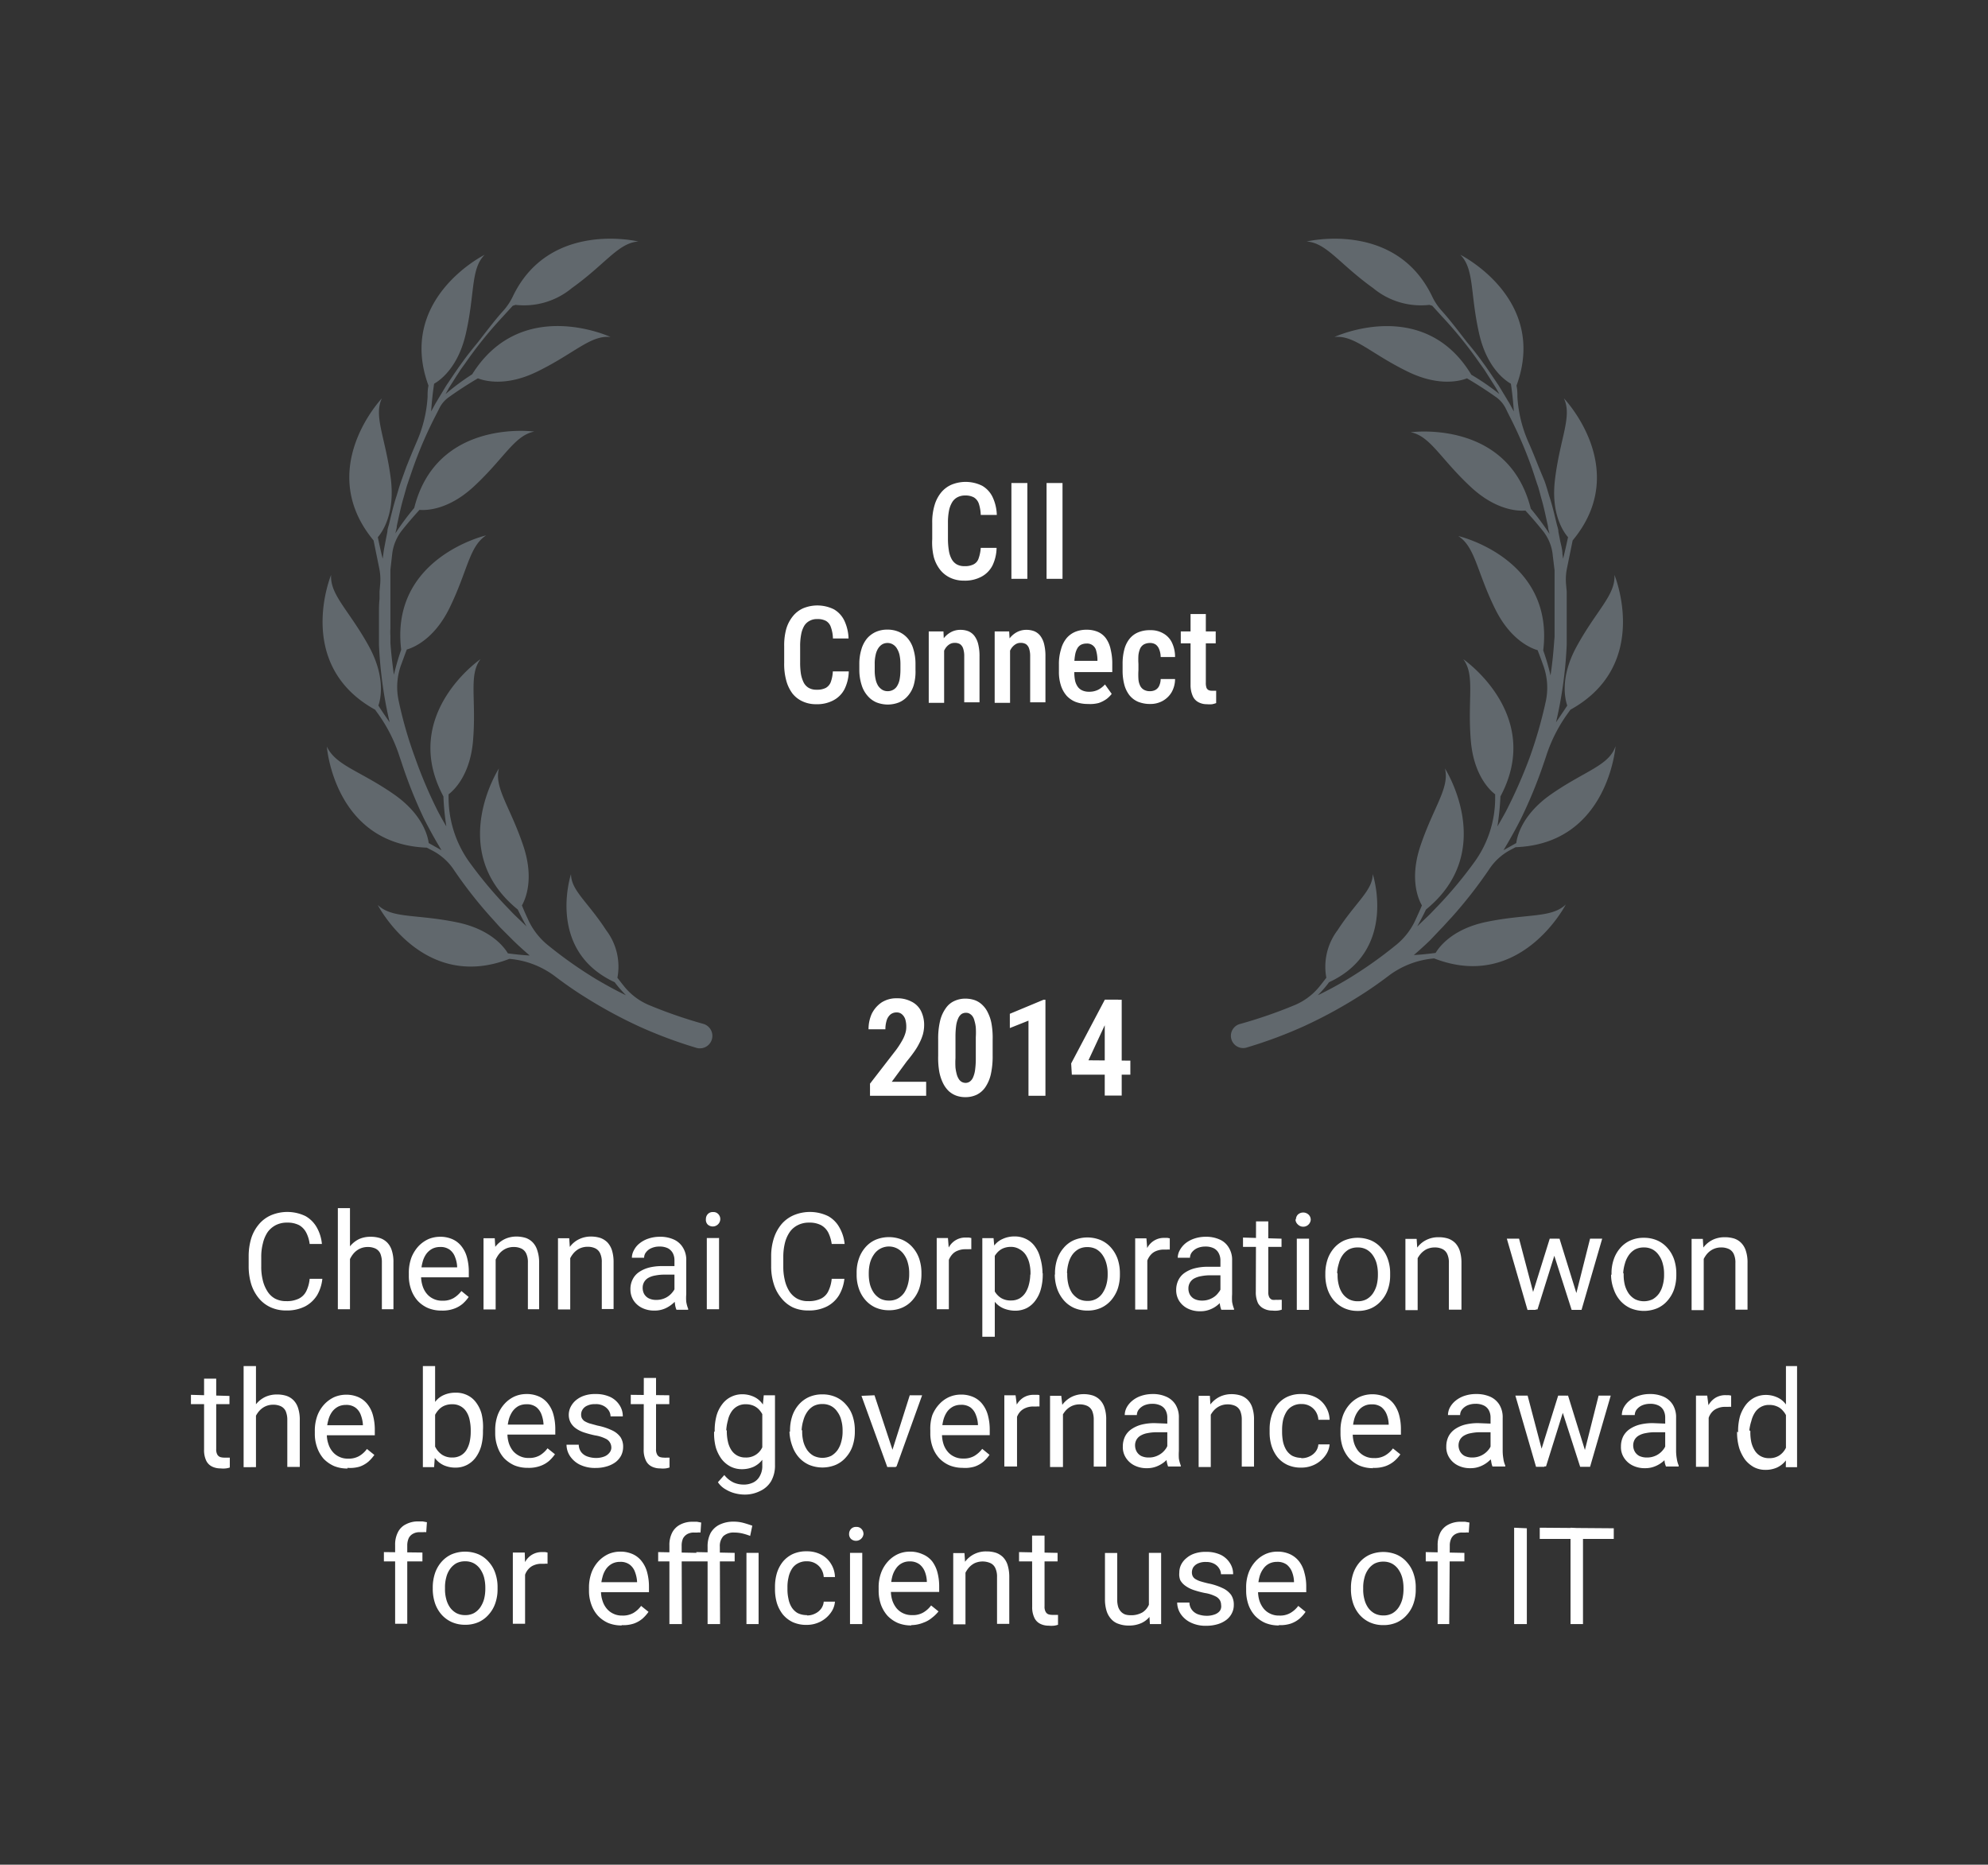 <svg xmlns="http://www.w3.org/2000/svg" id="Layer_1" data-name="Layer 1" viewBox="0 0 177 166"><rect x="0" y="0" width="177" height="166" fill="#333333" stroke="none"/><defs><style>.cls-1{fill:#61686d;}.cls-2{fill:#fff;}</style></defs><path class="cls-1" d="M138.07,70.73c-2.58,1.81-3,3.77-3.07,4.32l-1.14.64c.55-.91,1.07-1.84,1.55-2.79a41.52,41.52,0,0,0,2.05-5c.07-.19.13-.38.19-.56a13.62,13.62,0,0,1,2-3.92l.17-.24c7.24-4,3.92-12,3.92-12,.11,1.79-1.61,3.15-3.38,6.4-1.51,2.78-1,4.71-.82,5.23-.37.57-.72,1.07-1,1.49q.18-.78.33-1.56a37,37,0,0,0,.62-5.34l0-.68c0-.22,0-.44,0-.67V54.67c0-.45,0-.9,0-1.34,0-.23,0-.45,0-.67l-.06-.67a5,5,0,0,1,.07-1.33l.52-2.55c5.28-6.35-.78-12.65-.78-12.65.76,1.62-.34,3.52-.79,7.2-.39,3.13.79,4.75,1.16,5.16-.16.75-.31,1.39-.44,1.92l-.06-.42c0-.44-.15-.88-.23-1.32l-.13-.66c0-.22-.08-.43-.14-.65-.21-.87-.41-1.74-.69-2.58l-.19-.64-.1-.32-.11-.32L137,41.58c-.29-.73-.58-1.46-.9-2.18a11.66,11.66,0,0,1-1-4.07c0-.33,0-.65-.08-1,2.84-7.75-5-11.65-5-11.65,1.26,1.27.86,3.43,1.67,7,.69,3.08,2.35,4.21,2.83,4.48.15,1,.23,1.93.27,2.55l0-.07-.32-.59c-.1-.2-.23-.38-.34-.58l-.69-1.14-.74-1.1-.38-.55-.39-.54c-.41-.57-.84-1.11-1.3-1.66-.62-.79-1.48-1.94-2.22-2.76a5.45,5.45,0,0,1-.88-1.29c-3.25-6.86-11.2-4.93-11.2-4.93,1.78.11,2.92,2,5.93,4.15a6.65,6.65,0,0,0,5,1.49l.26.08.91,1a36.48,36.48,0,0,1,3.32,4.12l.39.54.35.55.71,1.12.3.53A21.38,21.38,0,0,0,131,33.36C126.74,26.3,118.81,30,118.81,30c1.78-.19,3.21,1.47,6.54,3.09,2.84,1.38,4.75.79,5.26.59,1.13.66,2.08,1.31,2.63,1.7a2.71,2.71,0,0,1,.83,1h0l.29.59a36.93,36.93,0,0,1,2.08,4.84l.41,1.25.11.31.09.32.17.64c.25.84.42,1.7.61,2.55,0,.22.09.43.13.65h0a24.34,24.34,0,0,0-1.67-2.25c-2-8-10.69-6.8-10.69-6.8,1.75.34,2.64,2.35,5.35,4.87,2.31,2.15,4.32,2.15,4.86,2.1.62.67,1.13,1.28,1.51,1.75a4.09,4.09,0,0,1,.93,2.26h0l.16,1.31,0,.32,0,.33,0,.65,0,.66c0,.21,0,.43,0,.65,0,.44,0,.87,0,1.31l0,1.32c0,.21,0,.43,0,.65l-.05.65c-.07.95-.17,1.89-.31,2.82a20.08,20.08,0,0,0-.65-2.23c1-8.2-7.56-10.18-7.56-10.18,1.52,1,1.63,3.14,3.27,6.47,1.39,2.83,3.26,3.54,3.79,3.69.2.52.38,1,.52,1.4a5.78,5.78,0,0,1,.2,3.19v0a39.44,39.44,0,0,1-1.44,5,44.19,44.19,0,0,1-2.11,4.78q-.36.66-.75,1.32a23.23,23.23,0,0,0,.27-2.67c3.89-7.28-3.31-12.22-3.31-12.22,1.07,1.43.37,3.51.67,7.21.25,3.14,1.73,4.49,2.17,4.82v.35a9.72,9.72,0,0,1-1.78,5.59s0,0,0,0a37.38,37.38,0,0,1-3.32,4c-.3.3-.59.63-.91.93l-.93.89s0,0,0,0c.28-.5.54-1,.78-1.5,6.41-5.21,1.69-12.56,1.69-12.56.43,1.74-1,3.38-2.19,6.91-1,3-.14,4.81.14,5.28-.19.46-.38.87-.55,1.24a6.16,6.16,0,0,1-1.81,2.33,0,0,0,0,0,0,0,38.06,38.06,0,0,1-4.26,3c-.86.51-1.75,1-2.65,1.43.38-.39.72-.77,1-1.16,6.14-2.84,3.89-9.63,3.89-9.63,0,1.46-1.5,2.48-3.13,5a5.38,5.38,0,0,0-1,4.23c-.2.26-.39.51-.57.73a5.65,5.65,0,0,1-2.21,1.69,0,0,0,0,1,0,0,42,42,0,0,1-4.88,1.69h0a1.09,1.09,0,1,0,.61,2.09,40.22,40.22,0,0,0,5.11-1.91,41.82,41.82,0,0,0,4.79-2.6c.92-.57,1.82-1.2,2.69-1.86a7.81,7.81,0,0,1,4.06-1.55c7.71,3,11.72-4.8,11.72-4.8-1.29,1.23-3.44.8-7.07,1.55-3.09.64-4.24,2.29-4.52,2.76-.74.1-1.39.16-1.94.19.5-.43,1-.88,1.45-1.32l.95-1c.32-.32.61-.67.93-1a40.4,40.4,0,0,0,3.34-4.26l.06-.09a5.15,5.15,0,0,1,1.95-1.73l.38-.2c8.25-.31,8.9-9,8.9-9C143.26,68.17,141.11,68.61,138.07,70.73Z"></path><path class="cls-1" d="M35.1,70.73c2.58,1.81,3,3.77,3.07,4.32l1.14.64c-.55-.91-1.07-1.84-1.55-2.79a41.52,41.52,0,0,1-2-5c-.06-.19-.13-.38-.19-.56a13.62,13.62,0,0,0-2-3.92l-.17-.24c-7.24-4-3.92-12-3.92-12-.11,1.79,1.61,3.15,3.39,6.4,1.5,2.78,1,4.71.82,5.23.36.57.71,1.07,1,1.49q-.18-.78-.33-1.56a38.48,38.48,0,0,1-.62-5.34l0-.68c0-.22,0-.44,0-.67V54.67c0-.45,0-.9.05-1.34,0-.23,0-.45,0-.67l.06-.67a5,5,0,0,0-.07-1.33l-.52-2.55C28,41.76,34,35.46,34,35.46c-.76,1.62.34,3.52.8,7.2.38,3.13-.8,4.75-1.16,5.16.15.75.3,1.39.43,1.92l.06-.42c.05-.44.15-.88.23-1.32l.13-.66c0-.22.08-.43.14-.65.21-.87.41-1.74.69-2.58l.19-.64.1-.32.11-.32.45-1.25c.29-.73.59-1.46.9-2.18a11.66,11.66,0,0,0,1-4.07c0-.33,0-.65.08-1-2.84-7.75,5-11.65,5-11.65-1.26,1.27-.85,3.43-1.67,7-.69,3.08-2.35,4.21-2.83,4.48-.15,1-.23,1.93-.27,2.55l0-.07.32-.59c.11-.2.23-.38.34-.58l.69-1.14.74-1.1.38-.55.39-.54c.41-.57.85-1.11,1.3-1.66.62-.79,1.48-1.94,2.22-2.76a5.45,5.45,0,0,0,.88-1.29c3.25-6.86,11.2-4.93,11.2-4.93-1.78.11-2.92,2-5.93,4.15a6.65,6.65,0,0,1-5,1.49l-.26.08-.91,1a36.48,36.48,0,0,0-3.32,4.12l-.39.54c-.12.18-.23.37-.36.55l-.71,1.12-.29.53a21.3,21.3,0,0,1,2.37-1.76C46.43,26.3,54.36,30,54.36,30c-1.78-.19-3.22,1.47-6.55,3.09-2.83,1.38-4.75.79-5.26.59-1.13.66-2.08,1.31-2.62,1.7a2.61,2.61,0,0,0-.83,1h0l-.3.59a36.93,36.93,0,0,0-2.08,4.84L36.31,43l-.1.31-.09.32-.18.64c-.25.84-.42,1.7-.61,2.55,0,.22-.09.43-.12.65h0a22.66,22.66,0,0,1,1.67-2.25c2-8,10.69-6.8,10.69-6.8-1.76.34-2.65,2.35-5.36,4.87-2.31,2.15-4.31,2.15-4.86,2.1-.61.67-1.13,1.28-1.5,1.75a4.18,4.18,0,0,0-.94,2.26h0l-.15,1.31,0,.32,0,.33,0,.65,0,.66c0,.21,0,.43,0,.65,0,.44,0,.87,0,1.31l0,1.32a4.82,4.82,0,0,0,0,.65l0,.65c.07.95.18,1.89.31,2.82a22.49,22.49,0,0,1,.65-2.23c-1-8.2,7.56-10.18,7.56-10.18-1.52,1-1.63,3.14-3.26,6.47-1.39,2.83-3.27,3.54-3.8,3.69-.2.52-.37,1-.52,1.4a5.78,5.78,0,0,0-.2,3.19s0,0,0,0a36.41,36.41,0,0,0,1.44,5A40.59,40.59,0,0,0,39,72.25c.23.44.48.88.74,1.32a23.15,23.15,0,0,1-.26-2.67c-3.9-7.28,3.3-12.22,3.3-12.22-1.07,1.43-.36,3.51-.66,7.21-.25,3.14-1.74,4.49-2.18,4.82v.35a9.87,9.87,0,0,0,1.78,5.59s0,0,0,0a37.38,37.38,0,0,0,3.32,4c.3.3.59.63.91.93l.93.89,0,0c-.28-.5-.54-1-.78-1.5-6.41-5.21-1.68-12.56-1.68-12.56-.44,1.74,1,3.38,2.18,6.91,1,3,.14,4.81-.13,5.28.18.46.37.87.54,1.24a6.26,6.26,0,0,0,1.81,2.33,0,0,0,0,1,0,0,38.06,38.06,0,0,0,4.26,3c.87.51,1.75,1,2.65,1.43-.37-.39-.72-.77-1-1.16-6.14-2.84-3.89-9.63-3.89-9.63,0,1.46,1.5,2.48,3.13,5a5.34,5.34,0,0,1,1,4.23c.2.26.39.51.57.73a5.65,5.65,0,0,0,2.21,1.69,0,0,0,0,0,0,0,42,42,0,0,0,4.88,1.69h0A1.09,1.09,0,1,1,62,93.28a40.22,40.22,0,0,1-5.11-1.91,41.82,41.82,0,0,1-4.79-2.6c-.92-.57-1.82-1.2-2.69-1.86a7.81,7.81,0,0,0-4.06-1.55c-7.71,3-11.72-4.8-11.72-4.8,1.29,1.23,3.44.8,7.07,1.55,3.09.64,4.24,2.29,4.52,2.76.74.1,1.39.16,1.94.19-.5-.43-1-.88-1.45-1.32l-1-1c-.33-.32-.61-.67-.92-1a39.22,39.22,0,0,1-3.35-4.26l-.06-.09a5.15,5.15,0,0,0-2-1.73l-.38-.2c-8.25-.31-8.9-9-8.9-9C29.91,68.17,32.06,68.61,35.1,70.73Z"></path><path class="cls-2" d="M87.32,48.77h1.41a3.75,3.75,0,0,1-.37,1.58,2.33,2.33,0,0,1-1,1,3.1,3.1,0,0,1-1.52.34,2.83,2.83,0,0,1-1.22-.25,2.5,2.5,0,0,1-.91-.71,3.21,3.21,0,0,1-.57-1.14A5.52,5.52,0,0,1,83,48V46.53a5.16,5.16,0,0,1,.2-1.53,3.23,3.23,0,0,1,.58-1.14,2.49,2.49,0,0,1,.93-.71,3.32,3.32,0,0,1,2.73.09,2.31,2.31,0,0,1,.93,1,4,4,0,0,1,.38,1.6H87.32a3.58,3.58,0,0,0-.17-1,1.05,1.05,0,0,0-.44-.56,1.54,1.54,0,0,0-.77-.17,1.42,1.42,0,0,0-.7.16,1.19,1.19,0,0,0-.47.45,2.32,2.32,0,0,0-.28.76,5.44,5.44,0,0,0-.09,1.06V48a6.38,6.38,0,0,0,.08,1,2.32,2.32,0,0,0,.25.77,1.2,1.2,0,0,0,.45.47,1.37,1.37,0,0,0,.7.16,1.65,1.65,0,0,0,.8-.16.89.89,0,0,0,.45-.53A3.5,3.5,0,0,0,87.32,48.77ZM91.47,43v8.53H90.05V43Zm3.13,0v8.53H93.18V43ZM74.15,59.77h1.42a3.75,3.75,0,0,1-.38,1.58,2.33,2.33,0,0,1-1,1,3.06,3.06,0,0,1-1.51.34,2.8,2.8,0,0,1-1.22-.25,2.42,2.42,0,0,1-.91-.71A3.4,3.4,0,0,1,70,60.57,5.52,5.52,0,0,1,69.82,59V57.53A5.51,5.51,0,0,1,70,56a3.24,3.24,0,0,1,.59-1.14,2.46,2.46,0,0,1,.92-.71,3.32,3.32,0,0,1,2.73.09,2.31,2.31,0,0,1,.93,1,4,4,0,0,1,.38,1.6H74.16a3.22,3.22,0,0,0-.18-1,1,1,0,0,0-.43-.56,1.56,1.56,0,0,0-.78-.17,1.35,1.35,0,0,0-.69.16,1.22,1.22,0,0,0-.48.45,2.33,2.33,0,0,0-.27.76,5.44,5.44,0,0,0-.09,1.06V59a6.46,6.46,0,0,0,.07,1,2.9,2.9,0,0,0,.25.77,1.2,1.2,0,0,0,.45.47,1.38,1.38,0,0,0,.71.16,1.67,1.67,0,0,0,.8-.16,1,1,0,0,0,.45-.53A3.22,3.22,0,0,0,74.15,59.77Zm2.36-.13v-.51a4.37,4.37,0,0,1,.18-1.31,2.71,2.71,0,0,1,.52-1,2.29,2.29,0,0,1,.8-.58,2.51,2.51,0,0,1,1-.19,2.54,2.54,0,0,1,1,.19,2.2,2.2,0,0,1,.8.58,2.56,2.56,0,0,1,.52,1,4.37,4.37,0,0,1,.18,1.31v.51A4.37,4.37,0,0,1,81.35,61a2.56,2.56,0,0,1-.52.95,2.13,2.13,0,0,1-.79.58,2.75,2.75,0,0,1-1,.19,2.8,2.8,0,0,1-1-.19,2.13,2.13,0,0,1-.79-.58,2.58,2.58,0,0,1-.53-.95A4.37,4.37,0,0,1,76.51,59.64Zm1.37-.51v.51a3.44,3.44,0,0,0,.08.83,1.77,1.77,0,0,0,.23.59,1.22,1.22,0,0,0,.37.35.91.91,0,0,0,.47.12,1,1,0,0,0,.49-.12.93.93,0,0,0,.36-.35,1.77,1.77,0,0,0,.22-.59,5,5,0,0,0,.07-.83v-.51a3.93,3.93,0,0,0-.08-.82,1.91,1.91,0,0,0-.24-.59,1,1,0,0,0-.37-.36.91.91,0,0,0-.47-.12.93.93,0,0,0-.46.12,1.12,1.12,0,0,0-.36.36,1.69,1.69,0,0,0-.23.59A3.35,3.35,0,0,0,77.88,59.13Zm6.18-1.56v5H82.69V56.21H84Zm-.25,1.58h-.43a4.39,4.39,0,0,1,.15-1.24,3,3,0,0,1,.43-1,2,2,0,0,1,.68-.62,1.74,1.74,0,0,1,.88-.22,1.92,1.92,0,0,1,.69.12,1.34,1.34,0,0,1,.54.41,2,2,0,0,1,.34.73,4.35,4.35,0,0,1,.12,1.1v4.09H85.85v-4.1a2.12,2.12,0,0,0-.1-.7.76.76,0,0,0-.28-.38.9.9,0,0,0-.48-.11.86.86,0,0,0-.49.15,1.23,1.23,0,0,0-.37.41,2.35,2.35,0,0,0-.24.6A3.4,3.4,0,0,0,83.81,59.15Zm6.12-1.58v5H88.56V56.21h1.29Zm-.25,1.58h-.43a4.79,4.79,0,0,1,.15-1.24,3,3,0,0,1,.43-1,2,2,0,0,1,.68-.62,1.77,1.77,0,0,1,.88-.22,1.92,1.92,0,0,1,.69.12,1.34,1.34,0,0,1,.54.41,2,2,0,0,1,.34.73,4.35,4.35,0,0,1,.12,1.1v4.09H91.72v-4.1a2.12,2.12,0,0,0-.1-.7.76.76,0,0,0-.28-.38.9.9,0,0,0-.48-.11.83.83,0,0,0-.48.15,1.26,1.26,0,0,0-.38.41,2,2,0,0,0-.23.6A2.86,2.86,0,0,0,89.68,59.15Zm7.2,3.52a3.13,3.13,0,0,1-1.1-.18,2.2,2.2,0,0,1-.81-.55,2.6,2.6,0,0,1-.51-.91,3.86,3.86,0,0,1-.18-1.24v-.61a4.41,4.41,0,0,1,.19-1.39,2.58,2.58,0,0,1,.51-1,2.06,2.06,0,0,1,.77-.55,2.63,2.63,0,0,1,1-.18,2.54,2.54,0,0,1,1,.19,1.77,1.77,0,0,1,.72.58,2.59,2.59,0,0,1,.42,1,5.21,5.21,0,0,1,.14,1.31v.69H94.94v-1h2.77v-.14a3.13,3.13,0,0,0-.11-.75.82.82,0,0,0-.87-.65,1.12,1.12,0,0,0-.47.1.83.83,0,0,0-.34.33,1.76,1.76,0,0,0-.2.59,4.78,4.78,0,0,0-.07.92v.61a3.66,3.66,0,0,0,.08.8,1.51,1.51,0,0,0,.26.54,1,1,0,0,0,.41.3,1.42,1.42,0,0,0,.57.1,1.73,1.73,0,0,0,.81-.18,2.12,2.12,0,0,0,.6-.47l.6.84a2.39,2.39,0,0,1-.45.45,2.71,2.71,0,0,1-.7.36A3,3,0,0,1,96.88,62.67Zm5.52-1.14a1,1,0,0,0,.47-.11.8.8,0,0,0,.33-.35,1.53,1.53,0,0,0,.14-.62h1.28a2.38,2.38,0,0,1-.31,1.18,2.11,2.11,0,0,1-.8.77,2.23,2.23,0,0,1-1.09.27,2.84,2.84,0,0,1-1.1-.2,2,2,0,0,1-.77-.59,2.65,2.65,0,0,1-.45-.94,4.86,4.86,0,0,1-.15-1.27V59.1a4.86,4.86,0,0,1,.15-1.27,2.57,2.57,0,0,1,.45-.94,1.94,1.94,0,0,1,.77-.59,2.62,2.62,0,0,1,1.09-.2,2.2,2.2,0,0,1,1.15.28,1.86,1.86,0,0,1,.77.8,2.91,2.91,0,0,1,.29,1.31h-1.28a1.87,1.87,0,0,0-.13-.68.94.94,0,0,0-.31-.43.9.9,0,0,0-.51-.14,1.15,1.15,0,0,0-.55.13.85.85,0,0,0-.33.37,2.13,2.13,0,0,0-.15.58,6,6,0,0,0,0,.78v.57a6.06,6.06,0,0,0,0,.79,1.59,1.59,0,0,0,.15.58.83.83,0,0,0,.33.36A1.06,1.06,0,0,0,102.4,61.53Zm5.84-5.32v1.06h-3.11V56.21ZM106,54.66h1.36v6.12a1.28,1.28,0,0,0,.06.45.4.4,0,0,0,.18.2.61.61,0,0,0,.28.06l.23,0,.17,0v1.1a2.47,2.47,0,0,1-.35.1,2.33,2.33,0,0,1-.48,0,1.54,1.54,0,0,1-.75-.18,1.12,1.12,0,0,1-.51-.56,2.43,2.43,0,0,1-.19-1Z"></path><path class="cls-2" d="M27.57,113.84H28.7a3.64,3.64,0,0,1-.46,1.45,2.79,2.79,0,0,1-1.06,1,3.55,3.55,0,0,1-1.71.37,3.23,3.23,0,0,1-1.37-.28,2.94,2.94,0,0,1-1.05-.8,3.76,3.76,0,0,1-.68-1.25,5.48,5.48,0,0,1-.23-1.63v-.85a5.51,5.51,0,0,1,.23-1.62,3.61,3.61,0,0,1,.69-1.25,2.93,2.93,0,0,1,1.08-.8,3.73,3.73,0,0,1,3.06.08,2.66,2.66,0,0,1,1,1,3.63,3.63,0,0,1,.46,1.48H27.57a3,3,0,0,0-.3-1,1.63,1.63,0,0,0-.63-.67,2.25,2.25,0,0,0-1.08-.23,2.16,2.16,0,0,0-1,.22,2.1,2.1,0,0,0-.72.61,3,3,0,0,0-.43,1,4.71,4.71,0,0,0-.15,1.23v.86a4.91,4.91,0,0,0,.13,1.18,3.15,3.15,0,0,0,.41,1,1.87,1.87,0,0,0,.68.66,2.07,2.07,0,0,0,1,.23,2.42,2.42,0,0,0,1.14-.23,1.48,1.48,0,0,0,.65-.66A3.14,3.14,0,0,0,27.57,113.84Zm3.59-6.29v9H30.08v-9Zm-.26,5.59-.45,0a4.19,4.19,0,0,1,.19-1.2,3.17,3.17,0,0,1,.53-1,2.37,2.37,0,0,1,.81-.64A2.44,2.44,0,0,1,33,110.1a2.75,2.75,0,0,1,.84.12,1.62,1.62,0,0,1,.64.4,1.75,1.75,0,0,1,.41.72,3.28,3.28,0,0,1,.14,1.06v4.15H34v-4.16a2,2,0,0,0-.14-.8.92.92,0,0,0-.43-.44,1.6,1.6,0,0,0-.69-.14,1.64,1.64,0,0,0-.74.17,1.71,1.71,0,0,0-.57.47,2.36,2.36,0,0,0-.37.68A2.75,2.75,0,0,0,30.9,113.14Zm8.42,3.53a3.06,3.06,0,0,1-1.2-.22,2.76,2.76,0,0,1-.92-.64,2.91,2.91,0,0,1-.59-1,3.53,3.53,0,0,1-.21-1.23v-.25a3.91,3.91,0,0,1,.23-1.38,3.29,3.29,0,0,1,.62-1,2.87,2.87,0,0,1,.89-.64,2.68,2.68,0,0,1,1-.21,2.66,2.66,0,0,1,1.17.23,2.09,2.09,0,0,1,.81.66,2.71,2.71,0,0,1,.47,1,4.82,4.82,0,0,1,.15,1.23v.49H37.05v-.89H40.7v-.08a2.63,2.63,0,0,0-.18-.82,1.41,1.41,0,0,0-.47-.66,1.35,1.35,0,0,0-.87-.25,1.51,1.51,0,0,0-.68.15,1.58,1.58,0,0,0-.54.46,2.16,2.16,0,0,0-.34.75,3.81,3.81,0,0,0-.13,1v.25a2.84,2.84,0,0,0,.13.84,2,2,0,0,0,.37.7,1.66,1.66,0,0,0,.59.46,1.71,1.71,0,0,0,.8.17,1.86,1.86,0,0,0,1-.23,2.45,2.45,0,0,0,.7-.63l.65.53a3.49,3.49,0,0,1-.52.59,2.46,2.46,0,0,1-.78.45A2.94,2.94,0,0,1,39.32,116.67Zm4.81-5.1v5H43.05v-6.34h1Zm-.25,1.57-.46,0a3.87,3.87,0,0,1,.2-1.2,3,3,0,0,1,.52-1,2.37,2.37,0,0,1,.81-.64,2.44,2.44,0,0,1,1-.22,2.82,2.82,0,0,1,.85.12,1.58,1.58,0,0,1,.63.4,1.75,1.75,0,0,1,.41.72A3.26,3.26,0,0,1,48,112.4v4.15H47v-4.16a1.78,1.78,0,0,0-.15-.8.92.92,0,0,0-.43-.44,1.6,1.6,0,0,0-.69-.14,1.64,1.64,0,0,0-.74.17,1.71,1.71,0,0,0-.57.47,2.62,2.62,0,0,0-.37.68A2.74,2.74,0,0,0,43.88,113.14Zm6.89-1.57v5H49.68v-6.34h1Zm-.26,1.57-.45,0a3.87,3.87,0,0,1,.19-1.2,3,3,0,0,1,.53-1,2.2,2.2,0,0,1,.81-.64,2.36,2.36,0,0,1,1-.22,2.77,2.77,0,0,1,.85.12,1.7,1.7,0,0,1,.64.4,1.86,1.86,0,0,1,.41.72,3.58,3.58,0,0,1,.14,1.06v4.15H53.58v-4.16a1.78,1.78,0,0,0-.15-.8.92.92,0,0,0-.43-.44,1.54,1.54,0,0,0-.69-.14,1.68,1.68,0,0,0-.74.17,1.78,1.78,0,0,0-.56.47,2.36,2.36,0,0,0-.37.68A2.45,2.45,0,0,0,50.51,113.14Zm9.54,2.33V112.2a1.36,1.36,0,0,0-.15-.65,1.07,1.07,0,0,0-.44-.43,1.65,1.65,0,0,0-.74-.15,1.74,1.74,0,0,0-.72.14,1.15,1.15,0,0,0-.48.37.75.75,0,0,0-.17.49H56.26a1.38,1.38,0,0,1,.18-.67,1.8,1.8,0,0,1,.5-.61,2.45,2.45,0,0,1,.8-.43,3.11,3.11,0,0,1,1-.16,2.92,2.92,0,0,1,1.22.23,1.8,1.8,0,0,1,.83.71,2.05,2.05,0,0,1,.31,1.18v3a3.92,3.92,0,0,0,0,.67,2.9,2.9,0,0,0,.17.62v.09H60.23a1.71,1.71,0,0,1-.13-.5A4.13,4.13,0,0,1,60.05,115.47Zm.19-2.76v.76H59.16a4.1,4.1,0,0,0-.83.08,1.9,1.9,0,0,0-.61.21,1,1,0,0,0-.37.37,1,1,0,0,0-.13.51,1.14,1.14,0,0,0,.13.55,1,1,0,0,0,.41.39,1.48,1.48,0,0,0,.67.14,1.82,1.82,0,0,0,.88-.21,1.8,1.8,0,0,0,.6-.52,1.11,1.11,0,0,0,.25-.59l.46.52a1.62,1.62,0,0,1-.22.55,2.33,2.33,0,0,1-.49.57,2.69,2.69,0,0,1-.71.45,2.3,2.3,0,0,1-.93.18,2.41,2.41,0,0,1-1.13-.25,1.9,1.9,0,0,1-.75-.68,1.81,1.81,0,0,1-.26-.95,1.87,1.87,0,0,1,.2-.9,1.69,1.69,0,0,1,.57-.65,2.86,2.86,0,0,1,.9-.4,4.79,4.79,0,0,1,1.18-.13Zm3.78-2.5v6.34H62.93v-6.34Zm-1.17-1.68a.63.63,0,0,1,.16-.44.59.59,0,0,1,.48-.19.58.58,0,0,1,.47.19.64.64,0,0,1,.17.44A.67.67,0,0,1,63,109,.6.6,0,0,1,62.85,108.53Zm11.2,5.31h1.13a3.65,3.65,0,0,1-.47,1.45,2.72,2.72,0,0,1-1.06,1,3.49,3.49,0,0,1-1.71.37,3.18,3.18,0,0,1-1.36-.28,2.94,2.94,0,0,1-1-.8,3.59,3.59,0,0,1-.68-1.25,5.17,5.17,0,0,1-.24-1.63v-.85a5.2,5.2,0,0,1,.24-1.62,3.76,3.76,0,0,1,.68-1.25,3,3,0,0,1,1.09-.8,3.73,3.73,0,0,1,3.06.08,2.57,2.57,0,0,1,1,1,3.63,3.63,0,0,1,.47,1.48H74.05a3.29,3.29,0,0,0-.3-1,1.59,1.59,0,0,0-.64-.67,2.21,2.21,0,0,0-1.07-.23,2.14,2.14,0,0,0-1,.22,1.93,1.93,0,0,0-.72.61,3,3,0,0,0-.44,1,5.2,5.2,0,0,0-.14,1.23v.86a4.91,4.91,0,0,0,.13,1.18,3.14,3.14,0,0,0,.4,1,2,2,0,0,0,.69.66,2,2,0,0,0,1,.23,2.5,2.5,0,0,0,1.15-.23,1.41,1.41,0,0,0,.64-.66A3.14,3.14,0,0,0,74.05,113.84Zm2.22-.39v-.13a3.72,3.72,0,0,1,.2-1.27,3,3,0,0,1,.57-1,2.56,2.56,0,0,1,.91-.68,3.1,3.1,0,0,1,2.39,0,2.6,2.6,0,0,1,.92.68,3,3,0,0,1,.58,1,4,4,0,0,1,.2,1.27v.13a4,4,0,0,1-.2,1.27,3.06,3.06,0,0,1-.58,1,2.56,2.56,0,0,1-.91.68,2.86,2.86,0,0,1-1.2.24,2.92,2.92,0,0,1-1.2-.24,2.65,2.65,0,0,1-.91-.68,3,3,0,0,1-.57-1A3.72,3.72,0,0,1,76.27,113.45Zm1.08-.13v.13a3.7,3.7,0,0,0,.11.9,2.51,2.51,0,0,0,.34.74,1.82,1.82,0,0,0,.56.51,1.67,1.67,0,0,0,.79.18,1.61,1.61,0,0,0,.78-.18,1.75,1.75,0,0,0,.57-.51,2.49,2.49,0,0,0,.33-.74,3.26,3.26,0,0,0,.12-.9v-.13a3.24,3.24,0,0,0-.12-.89,2.19,2.19,0,0,0-.34-.74,1.74,1.74,0,0,0-.56-.52,1.61,1.61,0,0,0-2.13.52,2.4,2.4,0,0,0-.34.74A3.68,3.68,0,0,0,77.35,113.32Zm7.13-2.11v5.34H83.4v-6.34h1Zm2-1v1a1.27,1.27,0,0,0-.26,0h-.27a1.69,1.69,0,0,0-.66.12,1.2,1.2,0,0,0-.49.32,1.64,1.64,0,0,0-.32.51,2.42,2.42,0,0,0-.14.63l-.31.18a5.2,5.2,0,0,1,.11-1.08,3,3,0,0,1,.36-.89,1.66,1.66,0,0,1,1.5-.83l.27,0Zm2.09,1.25V119H87.46v-8.78h1Zm4.27,1.9v.12a4.85,4.85,0,0,1-.17,1.29,3,3,0,0,1-.48,1,2.22,2.22,0,0,1-.76.67,2.26,2.26,0,0,1-1,.24,2.76,2.76,0,0,1-1.07-.2,2,2,0,0,1-.78-.58A2.89,2.89,0,0,1,88,115a5.89,5.89,0,0,1-.26-1.2v-.66a5.59,5.59,0,0,1,.27-1.26,3.18,3.18,0,0,1,.51-1,1.91,1.91,0,0,1,.78-.6,2.46,2.46,0,0,1,1-.21,2.27,2.27,0,0,1,1.06.23,2.06,2.06,0,0,1,.78.66,2.82,2.82,0,0,1,.47,1A5,5,0,0,1,92.82,113.33Zm-1.09.12v-.12a3.62,3.62,0,0,0-.1-.89,2.36,2.36,0,0,0-.31-.74,1.49,1.49,0,0,0-.53-.5A1.44,1.44,0,0,0,90,111a1.73,1.73,0,0,0-.71.14,1.48,1.48,0,0,0-.51.38,2.18,2.18,0,0,0-.35.54,3.41,3.41,0,0,0-.19.62v1.52a3.51,3.51,0,0,0,.33.77,1.73,1.73,0,0,0,.56.58,1.61,1.61,0,0,0,.89.22,1.49,1.49,0,0,0,.75-.18,1.62,1.62,0,0,0,.53-.51,2.46,2.46,0,0,0,.31-.74A3.71,3.71,0,0,0,91.73,113.45Zm2.18,0v-.13a4,4,0,0,1,.2-1.27,3.13,3.13,0,0,1,.58-1,2.56,2.56,0,0,1,.91-.68,3.1,3.1,0,0,1,2.39,0,2.6,2.6,0,0,1,.92.68,3.13,3.13,0,0,1,.58,1,4,4,0,0,1,.2,1.27v.13a4,4,0,0,1-.2,1.27,3.24,3.24,0,0,1-.58,1,2.65,2.65,0,0,1-.91.68,2.86,2.86,0,0,1-1.2.24,2.92,2.92,0,0,1-1.2-.24,2.65,2.65,0,0,1-.91-.68,3.24,3.24,0,0,1-.58-1A4,4,0,0,1,93.91,113.45Zm1.09-.13v.13a3.7,3.7,0,0,0,.11.9,2.49,2.49,0,0,0,.33.74,2,2,0,0,0,.57.51,1.67,1.67,0,0,0,.79.18,1.54,1.54,0,0,0,1.34-.69,2.51,2.51,0,0,0,.34-.74,3.26,3.26,0,0,0,.12-.9v-.13a3.24,3.24,0,0,0-.12-.89,2.4,2.4,0,0,0-.34-.74,1.74,1.74,0,0,0-.56-.52,1.67,1.67,0,0,0-.79-.18,1.61,1.61,0,0,0-.78.18,1.77,1.77,0,0,0-.57.52,2.38,2.38,0,0,0-.33.74A3.68,3.68,0,0,0,95,113.32Zm7.13-2.11v5.34h-1.08v-6.34h1Zm2-1v1a1.18,1.18,0,0,0-.25,0h-.27a1.78,1.78,0,0,0-.67.12,1.23,1.23,0,0,0-.48.32,1.64,1.64,0,0,0-.32.51,2.42,2.42,0,0,0-.14.63l-.31.18a5.2,5.2,0,0,1,.11-1.08,3,3,0,0,1,.36-.89,1.66,1.66,0,0,1,1.5-.83l.27,0Zm4.51,5.29V112.2a1.36,1.36,0,0,0-.16-.65,1,1,0,0,0-.44-.43,1.65,1.65,0,0,0-.74-.15,1.81,1.81,0,0,0-.72.14,1.29,1.29,0,0,0-.48.37.81.81,0,0,0-.17.49h-1.09a1.38,1.38,0,0,1,.18-.67,2.07,2.07,0,0,1,.5-.61,2.56,2.56,0,0,1,.8-.43,3.11,3.11,0,0,1,1-.16,2.92,2.92,0,0,1,1.22.23,1.76,1.76,0,0,1,.83.71,2.05,2.05,0,0,1,.31,1.18v3a5.29,5.29,0,0,0,0,.67,2.9,2.9,0,0,0,.17.62v.09h-1.13a2.1,2.1,0,0,1-.13-.5A4,4,0,0,1,108.62,115.47Zm.18-2.76v.76h-1.09a4.1,4.1,0,0,0-.83.08,2,2,0,0,0-.61.21,1,1,0,0,0-.37.37,1,1,0,0,0-.13.51,1.14,1.14,0,0,0,.13.55,1,1,0,0,0,.41.39,1.51,1.51,0,0,0,.67.14,1.79,1.79,0,0,0,.88-.21,1.62,1.62,0,0,0,.6-.52,1,1,0,0,0,.25-.59l.46.52a1.44,1.44,0,0,1-.22.55,2.33,2.33,0,0,1-.49.57,2.4,2.4,0,0,1-.71.45,2.27,2.27,0,0,1-.93.18,2.41,2.41,0,0,1-1.13-.25,1.9,1.9,0,0,1-.75-.68,1.81,1.81,0,0,1-.26-.95,2,2,0,0,1,.2-.9,1.69,1.69,0,0,1,.57-.65,2.82,2.82,0,0,1,.91-.4,4.71,4.71,0,0,1,1.17-.13Zm5.26-2.5V111h-3.43v-.83Zm-2.27-1.54h1.09V115a1,1,0,0,0,.09.49.54.54,0,0,0,.26.22,1.27,1.27,0,0,0,.34,0,1.33,1.33,0,0,0,.28,0l.23,0v.88a1.9,1.9,0,0,1-.34.08,2.41,2.41,0,0,1-.5,0,1.6,1.6,0,0,1-.73-.16A1.2,1.2,0,0,1,112,116a2.31,2.31,0,0,1-.19-1Zm4.72,1.54v6.34h-1.09v-6.34Zm-1.17-1.68a.67.67,0,0,1,.15-.44.7.7,0,0,1,1,0,.64.64,0,0,1,.17.44.67.67,0,0,1-1.13.43A.64.64,0,0,1,115.34,108.53Zm2.62,4.92v-.13a4,4,0,0,1,.2-1.27,3,3,0,0,1,.57-1,2.65,2.65,0,0,1,.91-.68,3.12,3.12,0,0,1,2.4,0,2.56,2.56,0,0,1,.91.68,2.82,2.82,0,0,1,.58,1,3.72,3.72,0,0,1,.2,1.27v.13a3.72,3.72,0,0,1-.2,1.27,2.9,2.9,0,0,1-.58,1,2.62,2.62,0,0,1-.9.68,2.89,2.89,0,0,1-1.2.24,2.86,2.86,0,0,1-1.2-.24,2.69,2.69,0,0,1-.92-.68,3,3,0,0,1-.57-1A4,4,0,0,1,118,113.45Zm1.09-.13v.13a3.27,3.27,0,0,0,.11.9,2.26,2.26,0,0,0,.33.74,1.75,1.75,0,0,0,.57.51,1.67,1.67,0,0,0,.79.18,1.61,1.61,0,0,0,.78-.18,1.71,1.71,0,0,0,.56-.51,2.51,2.51,0,0,0,.34-.74,3.7,3.7,0,0,0,.11-.9v-.13a3.68,3.68,0,0,0-.11-.89,2.4,2.4,0,0,0-.34-.74,1.67,1.67,0,0,0-.57-.52,1.61,1.61,0,0,0-.78-.18,1.67,1.67,0,0,0-.79.18,1.74,1.74,0,0,0-.56.52,2.17,2.17,0,0,0-.33.74A3.24,3.24,0,0,0,119.05,113.32Zm7.13-1.75v5h-1.09v-6.34h1Zm-.26,1.57-.45,0a3.87,3.87,0,0,1,.19-1.2,3,3,0,0,1,.53-1,2.2,2.2,0,0,1,.81-.64,2.38,2.38,0,0,1,1.05-.22,2.75,2.75,0,0,1,.84.12,1.7,1.7,0,0,1,.64.4,1.86,1.86,0,0,1,.41.72,3.58,3.58,0,0,1,.14,1.06v4.15H129v-4.16a1.78,1.78,0,0,0-.15-.8.92.92,0,0,0-.43-.44,1.54,1.54,0,0,0-.69-.14,1.68,1.68,0,0,0-.74.17,1.78,1.78,0,0,0-.56.47,2.36,2.36,0,0,0-.37.68A2.45,2.45,0,0,0,125.92,113.14Zm10.39,2.29,1.63-5.22h.71l-.14,1-1.66,5.3h-.7Zm-1.1-5.22,1.39,5.28.1,1.06H136l-1.84-6.34Zm5,5.24,1.32-5.24h1.08l-1.84,6.34h-.72Zm-1.4-5.24,1.59,5.13.18,1.21h-.69l-1.7-5.31-.14-1Zm4.63,3.24v-.13a3.72,3.72,0,0,1,.2-1.27,3,3,0,0,1,.57-1,2.56,2.56,0,0,1,.91-.68,2.84,2.84,0,0,1,1.19-.24,2.94,2.94,0,0,1,1.21.24,2.56,2.56,0,0,1,.91.68,3,3,0,0,1,.58,1,4,4,0,0,1,.2,1.27v.13a4,4,0,0,1-.2,1.27,3.06,3.06,0,0,1-.58,1,2.56,2.56,0,0,1-.91.68,3.1,3.1,0,0,1-2.39,0,2.69,2.69,0,0,1-.92-.68,3,3,0,0,1-.57-1A3.72,3.72,0,0,1,143.44,113.45Zm1.08-.13v.13a3.7,3.7,0,0,0,.11.9,2.51,2.51,0,0,0,.34.74,1.75,1.75,0,0,0,.57.51,1.8,1.8,0,0,0,1.57,0,1.82,1.82,0,0,0,.56-.51,2.26,2.26,0,0,0,.33-.74,3.26,3.26,0,0,0,.12-.9v-.13a3.24,3.24,0,0,0-.12-.89,2.19,2.19,0,0,0-.34-.74,1.64,1.64,0,0,0-.56-.52,1.62,1.62,0,0,0-.79-.18,1.66,1.66,0,0,0-.78.18,1.74,1.74,0,0,0-.56.52,2.4,2.4,0,0,0-.34.74A3.68,3.68,0,0,0,144.52,113.32Zm7.13-1.75v5h-1.08v-6.34h1Zm-.26,1.57-.45,0a3.87,3.87,0,0,1,.2-1.2,3,3,0,0,1,.52-1,2.37,2.37,0,0,1,.81-.64,2.44,2.44,0,0,1,1.05-.22,2.82,2.82,0,0,1,.85.12,1.58,1.58,0,0,1,.63.4,1.75,1.75,0,0,1,.41.72,3.28,3.28,0,0,1,.14,1.06v4.15h-1.08v-4.16a1.78,1.78,0,0,0-.15-.8.92.92,0,0,0-.43-.44,1.6,1.6,0,0,0-.69-.14,1.64,1.64,0,0,0-.74.17,1.71,1.71,0,0,0-.57.47,2.62,2.62,0,0,0-.37.68A2.75,2.75,0,0,0,151.39,113.14Zm-131,11.07V125H17v-.83Zm-2.26-1.54h1.08V129a.92.92,0,0,0,.1.49.5.5,0,0,0,.26.22,1.21,1.21,0,0,0,.34.05l.28,0,.23,0v.88a1.71,1.71,0,0,1-.34.08,2.31,2.31,0,0,1-.49,0,1.67,1.67,0,0,1-.74-.16,1.13,1.13,0,0,1-.53-.53,2.17,2.17,0,0,1-.19-1Zm4.62-1.12v9H21.69v-9Zm-.26,5.59-.45,0a3.87,3.87,0,0,1,.19-1.2,3,3,0,0,1,.53-1,2.37,2.37,0,0,1,.81-.64,2.44,2.44,0,0,1,1.05-.22,2.75,2.75,0,0,1,.84.12,1.62,1.62,0,0,1,.64.4,1.75,1.75,0,0,1,.41.72,3.28,3.28,0,0,1,.14,1.06v4.15H25.58v-4.16a2,2,0,0,0-.14-.8.92.92,0,0,0-.43-.44,1.6,1.6,0,0,0-.69-.14,1.64,1.64,0,0,0-.74.17,1.71,1.71,0,0,0-.57.47,2.36,2.36,0,0,0-.37.68A2.45,2.45,0,0,0,22.51,127.14Zm8.42,3.53a3.11,3.11,0,0,1-1.21-.22,3,3,0,0,1-.92-.64,3.05,3.05,0,0,1-.58-1,3.53,3.53,0,0,1-.21-1.23v-.25a3.91,3.91,0,0,1,.23-1.38,3.11,3.11,0,0,1,.62-1,2.87,2.87,0,0,1,.89-.64,2.68,2.68,0,0,1,1-.21,2.66,2.66,0,0,1,1.17.23,2.09,2.09,0,0,1,.81.66,2.71,2.71,0,0,1,.47,1,4.82,4.82,0,0,1,.15,1.23v.49H28.66v-.89h3.65v-.08a2.94,2.94,0,0,0-.18-.82,1.41,1.41,0,0,0-.47-.66,1.35,1.35,0,0,0-.87-.25,1.51,1.51,0,0,0-.68.15,1.58,1.58,0,0,0-.54.46,2.16,2.16,0,0,0-.34.75,3.44,3.44,0,0,0-.13,1v.25a2.55,2.55,0,0,0,.13.84,2,2,0,0,0,.37.7,1.66,1.66,0,0,0,.59.46,1.7,1.7,0,0,0,.79.17,1.87,1.87,0,0,0,1-.23,2.29,2.29,0,0,0,.69-.63l.66.53a3.49,3.49,0,0,1-.52.59,2.46,2.46,0,0,1-.78.45A2.94,2.94,0,0,1,30.93,130.67Zm6.7-9.12h1.09v7.77l-.09,1.23h-1ZM43,127.33v.12a4.85,4.85,0,0,1-.16,1.29,3.21,3.21,0,0,1-.48,1,2.29,2.29,0,0,1-.78.67,2.19,2.19,0,0,1-1,.24,2.55,2.55,0,0,1-1.07-.21,2.11,2.11,0,0,1-.76-.6,3.15,3.15,0,0,1-.49-1,5.63,5.63,0,0,1-.26-1.25v-.54a5.6,5.6,0,0,1,.26-1.26,3.15,3.15,0,0,1,.49-1,1.92,1.92,0,0,1,.76-.6,2.52,2.52,0,0,1,1.05-.21,2.24,2.24,0,0,1,1.06.23,2.06,2.06,0,0,1,.78.66,3,3,0,0,1,.48,1A5,5,0,0,1,43,127.33Zm-1.09.12v-.12a4.19,4.19,0,0,0-.09-.89,2.11,2.11,0,0,0-.28-.74,1.44,1.44,0,0,0-.51-.5,1.46,1.46,0,0,0-.78-.19,1.73,1.73,0,0,0-.71.14,1.48,1.48,0,0,0-.51.38,2.18,2.18,0,0,0-.35.54,3.41,3.41,0,0,0-.19.62v1.41a2.55,2.55,0,0,0,.31.79,1.78,1.78,0,0,0,.57.62,1.59,1.59,0,0,0,.9.24,1.49,1.49,0,0,0,.75-.18,1.41,1.41,0,0,0,.51-.49,2.43,2.43,0,0,0,.29-.74A4.13,4.13,0,0,0,41.91,127.45ZM47,130.67a3.09,3.09,0,0,1-1.2-.22,3,3,0,0,1-.92-.64,2.88,2.88,0,0,1-.58-1,3.53,3.53,0,0,1-.21-1.23v-.25a3.91,3.91,0,0,1,.23-1.38,3.11,3.11,0,0,1,.62-1,2.76,2.76,0,0,1,.89-.64,2.64,2.64,0,0,1,1-.21,2.67,2.67,0,0,1,1.18.23,2.09,2.09,0,0,1,.81.66,2.71,2.71,0,0,1,.47,1,4.82,4.82,0,0,1,.15,1.23v.49H44.74v-.89h3.65v-.08a2.94,2.94,0,0,0-.18-.82,1.49,1.49,0,0,0-.47-.66,1.38,1.38,0,0,0-.88-.25,1.57,1.57,0,0,0-.68.15,1.65,1.65,0,0,0-.53.46,2.37,2.37,0,0,0-.35.75,3.83,3.83,0,0,0-.12,1v.25a2.84,2.84,0,0,0,.12.84,2.23,2.23,0,0,0,.37.7,1.79,1.79,0,0,0,.6.46,1.7,1.7,0,0,0,.79.17,1.87,1.87,0,0,0,1-.23,2.41,2.41,0,0,0,.69-.63l.66.53a3.49,3.49,0,0,1-.52.59,2.46,2.46,0,0,1-.78.45A3,3,0,0,1,47,130.67Zm7.43-1.8a.89.89,0,0,0-.11-.43.84.84,0,0,0-.41-.37,3.17,3.17,0,0,0-.94-.29,9.33,9.33,0,0,1-1-.27,2.71,2.71,0,0,1-.72-.37,1.57,1.57,0,0,1-.45-.51,1.45,1.45,0,0,1-.16-.68,1.58,1.58,0,0,1,.17-.71,1.89,1.89,0,0,1,.47-.59,2.26,2.26,0,0,1,.75-.41,2.93,2.93,0,0,1,1-.14,3,3,0,0,1,1.3.26,2,2,0,0,1,.83.73,1.77,1.77,0,0,1,.29,1H54.36a1,1,0,0,0-.15-.51,1.25,1.25,0,0,0-.46-.42A1.42,1.42,0,0,0,53,125a1.56,1.56,0,0,0-.73.14.91.91,0,0,0-.4.34.81.81,0,0,0-.13.45.78.78,0,0,0,.06.31.87.87,0,0,0,.22.26,2.41,2.41,0,0,0,.45.21l.73.2a5.42,5.42,0,0,1,1.29.42,1.92,1.92,0,0,1,.75.6,1.53,1.53,0,0,1,.24.87,1.73,1.73,0,0,1-.17.76,1.79,1.79,0,0,1-.5.6,2.47,2.47,0,0,1-.78.38,3.4,3.4,0,0,1-1,.14,3.07,3.07,0,0,1-1.42-.3,2.27,2.27,0,0,1-.87-.77,1.85,1.85,0,0,1-.3-1h1.09a1.1,1.1,0,0,0,.25.7,1.23,1.23,0,0,0,.58.37,2.29,2.29,0,0,0,.67.11,2,2,0,0,0,.75-.12,1.06,1.06,0,0,0,.46-.32A.72.72,0,0,0,54.43,128.87Zm5.16-4.66V125H56.16v-.83Zm-2.27-1.54h1.09V129a.92.92,0,0,0,.1.49.48.48,0,0,0,.25.22,1.27,1.27,0,0,0,.34.05,1.33,1.33,0,0,0,.28,0l.23,0v.88a1.9,1.9,0,0,1-.34.08,2.41,2.41,0,0,1-.5,0,1.63,1.63,0,0,1-.73-.16,1.13,1.13,0,0,1-.53-.53,2.16,2.16,0,0,1-.2-1ZM68,124.21h1v6.21a2.8,2.8,0,0,1-.34,1.43,2.21,2.21,0,0,1-1,.89,3,3,0,0,1-1.39.31,3.47,3.47,0,0,1-.78-.1,3,3,0,0,1-.86-.35,2,2,0,0,1-.71-.65l.57-.64a2.3,2.3,0,0,0,.83.67,2.25,2.25,0,0,0,.86.18,1.89,1.89,0,0,0,.89-.19,1.33,1.33,0,0,0,.58-.57,1.78,1.78,0,0,0,.22-.93v-4.86Zm-4.37,3.24v-.12a5,5,0,0,1,.17-1.32,3,3,0,0,1,.5-1,2.17,2.17,0,0,1,.79-.66,2.24,2.24,0,0,1,1-.23,2.46,2.46,0,0,1,1,.21,1.92,1.92,0,0,1,.76.6,2.94,2.94,0,0,1,.49,1,5.6,5.6,0,0,1,.26,1.26v.54a5.63,5.63,0,0,1-.26,1.25,2.94,2.94,0,0,1-.49,1,2.11,2.11,0,0,1-.76.6,2.54,2.54,0,0,1-1.06.21,2.2,2.2,0,0,1-1-.24,2.42,2.42,0,0,1-.79-.67,3.47,3.47,0,0,1-.5-1A4.85,4.85,0,0,1,63.58,127.45Zm1.08-.12v.12a4.11,4.11,0,0,0,.1.89,2.22,2.22,0,0,0,.3.74,1.44,1.44,0,0,0,.52.49,1.49,1.49,0,0,0,.75.18,1.56,1.56,0,0,0,1.45-.83,3.52,3.52,0,0,0,.33-.82v-1.41a2.8,2.8,0,0,0-.2-.62,2.15,2.15,0,0,0-.34-.54,1.48,1.48,0,0,0-.51-.38,1.73,1.73,0,0,0-.71-.14,1.44,1.44,0,0,0-.77.19,1.46,1.46,0,0,0-.52.5,2.13,2.13,0,0,0-.3.74A4.18,4.18,0,0,0,64.66,127.33Zm5.63.12v-.13a4,4,0,0,1,.2-1.27,3,3,0,0,1,.57-1,2.65,2.65,0,0,1,.91-.68,2.89,2.89,0,0,1,1.2-.24,2.92,2.92,0,0,1,1.2.24,2.56,2.56,0,0,1,.91.68,2.82,2.82,0,0,1,.58,1,4,4,0,0,1,.2,1.27v.13a4,4,0,0,1-.2,1.27,2.9,2.9,0,0,1-.58,1,2.56,2.56,0,0,1-.91.68,3.1,3.1,0,0,1-2.39,0,2.69,2.69,0,0,1-.92-.68,3,3,0,0,1-.57-1A4,4,0,0,1,70.29,127.45Zm1.08-.13v.13a3.7,3.7,0,0,0,.11.9,2.51,2.51,0,0,0,.34.74,1.75,1.75,0,0,0,.57.51,1.8,1.8,0,0,0,1.57,0,1.82,1.82,0,0,0,.56-.51,2.26,2.26,0,0,0,.33-.74,3.26,3.26,0,0,0,.12-.9v-.13a3.24,3.24,0,0,0-.12-.89,2,2,0,0,0-.34-.74,1.55,1.55,0,0,0-.56-.52,1.61,1.61,0,0,0-.78-.18,1.67,1.67,0,0,0-.79.18,1.74,1.74,0,0,0-.56.52,2.4,2.4,0,0,0-.34.74A3.68,3.68,0,0,0,71.37,127.32Zm7.88,2.25L81,124.21H82.1l-2.28,6.34h-.73Zm-1.44-5.36,1.78,5.39.13,1H79l-2.3-6.34Zm7.88,6.46a3.09,3.09,0,0,1-1.2-.22,2.76,2.76,0,0,1-.92-.64,2.91,2.91,0,0,1-.59-1,3.53,3.53,0,0,1-.2-1.23v-.25A3.92,3.92,0,0,1,83,126a3.13,3.13,0,0,1,.63-1,2.66,2.66,0,0,1,.89-.64,2.6,2.6,0,0,1,1-.21,2.66,2.66,0,0,1,1.17.23,2.09,2.09,0,0,1,.81.66,2.71,2.71,0,0,1,.47,1,4.82,4.82,0,0,1,.15,1.23v.49H83.42v-.89h3.65v-.08a2.63,2.63,0,0,0-.18-.82,1.47,1.47,0,0,0-.46-.66,1.39,1.39,0,0,0-.88-.25,1.51,1.51,0,0,0-.68.15,1.58,1.58,0,0,0-.54.46,2.37,2.37,0,0,0-.34.75,3.83,3.83,0,0,0-.12,1v.25a2.84,2.84,0,0,0,.12.84,2,2,0,0,0,.37.7,1.66,1.66,0,0,0,.59.46,1.71,1.71,0,0,0,.8.17,1.86,1.86,0,0,0,1-.23,2.45,2.45,0,0,0,.7-.63l.65.53a3.1,3.1,0,0,1-.52.59,2.46,2.46,0,0,1-.78.45A2.91,2.91,0,0,1,85.69,130.67Zm4.81-5.46v5.34H89.42v-6.34h1Zm2-1v1a1.27,1.27,0,0,0-.26,0H92a1.69,1.69,0,0,0-.66.12,1.34,1.34,0,0,0-.49.32,1.45,1.45,0,0,0-.31.51,2.08,2.08,0,0,0-.15.63l-.3.18a4.6,4.6,0,0,1,.11-1.08,2.72,2.72,0,0,1,.35-.89,1.78,1.78,0,0,1,.61-.61,1.7,1.7,0,0,1,.89-.22l.27,0A.68.68,0,0,1,92.48,124.18Zm2.09,1.39v5H93.49v-6.34h1Zm-.26,1.57-.45,0a4.19,4.19,0,0,1,.19-1.2,3.17,3.17,0,0,1,.53-1,2.37,2.37,0,0,1,.81-.64,2.44,2.44,0,0,1,1-.22,2.75,2.75,0,0,1,.84.12,1.62,1.62,0,0,1,.64.4,1.75,1.75,0,0,1,.41.72,3.28,3.28,0,0,1,.14,1.06v4.15H97.38v-4.16a2,2,0,0,0-.14-.8.92.92,0,0,0-.43-.44,1.6,1.6,0,0,0-.69-.14,1.64,1.64,0,0,0-.74.17,1.71,1.71,0,0,0-.57.47,2.36,2.36,0,0,0-.37.68A2.75,2.75,0,0,0,94.31,127.14Zm9.55,2.33V126.2a1.36,1.36,0,0,0-.15-.65,1,1,0,0,0-.45-.43,1.65,1.65,0,0,0-.74-.15,1.81,1.81,0,0,0-.72.14,1.29,1.29,0,0,0-.48.37.81.81,0,0,0-.17.49h-1.08a1.48,1.48,0,0,1,.17-.67,2,2,0,0,1,.51-.61,2.4,2.4,0,0,1,.79-.43,3.17,3.17,0,0,1,1-.16,2.87,2.87,0,0,1,1.21.23,1.83,1.83,0,0,1,.84.71,2.13,2.13,0,0,1,.3,1.18v2.95a5.29,5.29,0,0,0,0,.67,2.9,2.9,0,0,0,.17.62v.09H104a2.72,2.72,0,0,1-.13-.5A4,4,0,0,1,103.86,129.47Zm.19-2.76v.76H103a4.17,4.17,0,0,0-.83.08,1.83,1.83,0,0,0-.6.21,1,1,0,0,0-.38.37,1,1,0,0,0-.13.51,1.15,1.15,0,0,0,.14.55,1,1,0,0,0,.4.39,1.51,1.51,0,0,0,.67.14,1.76,1.76,0,0,0,.88-.21,1.74,1.74,0,0,0,.61-.52,1.09,1.09,0,0,0,.24-.59l.47.52a1.66,1.66,0,0,1-.23.55,2.51,2.51,0,0,1-.48.57,2.59,2.59,0,0,1-.72.45,2.25,2.25,0,0,1-.92.18,2.38,2.38,0,0,1-1.13-.25,1.9,1.9,0,0,1-.75-.68,1.73,1.73,0,0,1-.27-1,2,2,0,0,1,.2-.9,1.72,1.72,0,0,1,.58-.65,2.86,2.86,0,0,1,.9-.4,4.74,4.74,0,0,1,1.18-.13Zm3.68-1.14v5h-1.08v-6.34h1Zm-.26,1.57-.45,0a3.87,3.87,0,0,1,.2-1.2,3,3,0,0,1,.52-1,2.37,2.37,0,0,1,.81-.64,2.44,2.44,0,0,1,1-.22,2.75,2.75,0,0,1,.84.12,1.62,1.62,0,0,1,.64.4,1.75,1.75,0,0,1,.41.72,3.28,3.28,0,0,1,.14,1.06v4.15h-1.09v-4.16a2,2,0,0,0-.14-.8.92.92,0,0,0-.43-.44,1.6,1.6,0,0,0-.69-.14,1.64,1.64,0,0,0-.74.17,1.71,1.71,0,0,0-.57.47,2.36,2.36,0,0,0-.37.68A2.75,2.75,0,0,0,107.47,127.14Zm8.35,2.64a1.57,1.57,0,0,0,.71-.16,1.43,1.43,0,0,0,.54-.43,1.22,1.22,0,0,0,.24-.64h1a1.93,1.93,0,0,1-.38,1,2.57,2.57,0,0,1-.91.78,2.66,2.66,0,0,1-1.23.29,2.85,2.85,0,0,1-1.25-.25,2.51,2.51,0,0,1-.88-.69,3.22,3.22,0,0,1-.52-1,4,4,0,0,1-.17-1.21v-.25a4,4,0,0,1,.17-1.21,3.12,3.12,0,0,1,.52-1,2.51,2.51,0,0,1,.88-.69,2.85,2.85,0,0,1,1.25-.25,2.71,2.71,0,0,1,1.3.3,2.22,2.22,0,0,1,.87.82,2.3,2.3,0,0,1,.35,1.17h-1a1.56,1.56,0,0,0-.22-.71,1.46,1.46,0,0,0-1.27-.69,1.56,1.56,0,0,0-.84.2,1.39,1.39,0,0,0-.53.52,2.54,2.54,0,0,0-.29.74,4.28,4.28,0,0,0-.08.81v.25a4.56,4.56,0,0,0,.08.82,2.46,2.46,0,0,0,.28.73,1.58,1.58,0,0,0,.53.53A1.81,1.81,0,0,0,115.82,129.78Zm6.37.89a3.09,3.09,0,0,1-1.2-.22,2.87,2.87,0,0,1-.92-.64,3.08,3.08,0,0,1-.59-1,3.78,3.78,0,0,1-.2-1.23v-.25a3.91,3.91,0,0,1,.23-1.38,3.11,3.11,0,0,1,.62-1,2.76,2.76,0,0,1,.89-.64,2.86,2.86,0,0,1,2.2,0,2.13,2.13,0,0,1,.82.66,2.88,2.88,0,0,1,.47,1,4.82,4.82,0,0,1,.15,1.23v.49h-4.74v-.89h3.65v-.08a2.61,2.61,0,0,0-.17-.82,1.57,1.57,0,0,0-.47-.66,1.38,1.38,0,0,0-.88-.25,1.42,1.42,0,0,0-1.21.61,2.17,2.17,0,0,0-.35.75,3.83,3.83,0,0,0-.12,1v.25a2.84,2.84,0,0,0,.12.84,2.23,2.23,0,0,0,.37.7,1.74,1.74,0,0,0,1.39.63,1.83,1.83,0,0,0,1-.23,2.32,2.32,0,0,0,.7-.63l.66.53a3.17,3.17,0,0,1-.53.59,2.52,2.52,0,0,1-.77.45A3,3,0,0,1,122.19,130.67Zm10.45-1.2V126.2a1.36,1.36,0,0,0-.15-.65,1,1,0,0,0-.45-.43,1.62,1.62,0,0,0-.74-.15,1.81,1.81,0,0,0-.72.14,1.29,1.29,0,0,0-.48.37.81.81,0,0,0-.17.49h-1.08a1.48,1.48,0,0,1,.17-.67,2,2,0,0,1,.51-.61,2.5,2.5,0,0,1,.79-.43,3.17,3.17,0,0,1,1.05-.16,3,3,0,0,1,1.22.23,1.86,1.86,0,0,1,.83.71,2.13,2.13,0,0,1,.3,1.18v2.95a4,4,0,0,0,.06.67,2.07,2.07,0,0,0,.17.62v.09h-1.14a2.15,2.15,0,0,1-.12-.5A3,3,0,0,1,132.64,129.47Zm.19-2.76v.76h-1.1a4,4,0,0,0-.82.08,1.81,1.81,0,0,0-.61.21,1,1,0,0,0-.38.37,1.07,1.07,0,0,0-.13.51,1.15,1.15,0,0,0,.14.55,1,1,0,0,0,.4.39,1.55,1.55,0,0,0,.68.14,1.83,1.83,0,0,0,1.48-.73,1.09,1.09,0,0,0,.24-.59l.47.52a1.47,1.47,0,0,1-.23.55,2.51,2.51,0,0,1-.48.57,2.59,2.59,0,0,1-.72.45,2.25,2.25,0,0,1-.92.18,2.38,2.38,0,0,1-1.13-.25,1.9,1.9,0,0,1-.75-.68,1.73,1.73,0,0,1-.27-1,2,2,0,0,1,.2-.9,1.81,1.81,0,0,1,.58-.65,2.86,2.86,0,0,1,.9-.4,4.74,4.74,0,0,1,1.18-.13Zm4.2,2.72,1.63-5.22h.72l-.14,1-1.66,5.3h-.7Zm-1.09-5.22,1.39,5.28.1,1.06h-.74l-1.84-6.34Zm5,5.24,1.32-5.24h1.08l-1.84,6.34h-.73Zm-1.4-5.24,1.59,5.13.18,1.21h-.69l-1.71-5.31-.14-1Zm8.65,5.26V126.2a1.36,1.36,0,0,0-.15-.65,1,1,0,0,0-.45-.43,1.62,1.62,0,0,0-.74-.15,1.81,1.81,0,0,0-.72.14,1.29,1.29,0,0,0-.48.37.81.81,0,0,0-.17.49H144.4a1.48,1.48,0,0,1,.17-.67,2,2,0,0,1,.51-.61,2.45,2.45,0,0,1,.8-.43,3.11,3.11,0,0,1,1-.16,2.92,2.92,0,0,1,1.22.23,1.86,1.86,0,0,1,.83.71,2.13,2.13,0,0,1,.3,1.18v2.95a4,4,0,0,0,.06.67,2.41,2.41,0,0,0,.17.62v.09h-1.13a1.71,1.71,0,0,1-.13-.5A4.13,4.13,0,0,1,148.19,129.47Zm.19-2.76v.76h-1.1a4,4,0,0,0-.82.08,1.81,1.81,0,0,0-.61.21,1,1,0,0,0-.38.37,1.07,1.07,0,0,0-.13.51,1.15,1.15,0,0,0,.14.55,1,1,0,0,0,.4.39,1.55,1.55,0,0,0,.68.14,1.82,1.82,0,0,0,.88-.21,1.8,1.8,0,0,0,.6-.52,1.2,1.2,0,0,0,.25-.59l.46.52a1.62,1.62,0,0,1-.22.55,2.86,2.86,0,0,1-.49.57,2.59,2.59,0,0,1-.72.45,2.25,2.25,0,0,1-.92.18,2.38,2.38,0,0,1-1.13-.25,1.9,1.9,0,0,1-.75-.68,1.73,1.73,0,0,1-.27-1,2,2,0,0,1,.2-.9,1.81,1.81,0,0,1,.58-.65,2.86,2.86,0,0,1,.9-.4,4.74,4.74,0,0,1,1.18-.13Zm3.68-1.5v5.34H151v-6.34H152Zm2-1v1a1.27,1.27,0,0,0-.26,0h-.27a1.69,1.69,0,0,0-.66.12,1.27,1.27,0,0,0-.49.32,1.45,1.45,0,0,0-.31.51,2.08,2.08,0,0,0-.15.63l-.31.18a4.58,4.58,0,0,1,.12-1.08,2.72,2.72,0,0,1,.35-.89,1.78,1.78,0,0,1,.61-.61,1.7,1.7,0,0,1,.89-.22l.27,0Zm4.88,5.14v-7.77H160v9h-1Zm-4.26-1.87v-.12a5,5,0,0,1,.17-1.32,3.48,3.48,0,0,1,.51-1,2.35,2.35,0,0,1,.79-.66,2.24,2.24,0,0,1,1-.23,2.44,2.44,0,0,1,1,.21,1.92,1.92,0,0,1,.76.6,3,3,0,0,1,.5,1,6.24,6.24,0,0,1,.25,1.26v.54a5.64,5.64,0,0,1-.25,1.25,3,3,0,0,1-.5,1,2.11,2.11,0,0,1-.76.6,2.47,2.47,0,0,1-1.06.21,2.19,2.19,0,0,1-1-.24,2.64,2.64,0,0,1-.79-.67,3.75,3.75,0,0,1-.51-1A4.85,4.85,0,0,1,154.66,127.45Zm1.09-.12v.12a4.13,4.13,0,0,0,.09.89,2.46,2.46,0,0,0,.31.74,1.44,1.44,0,0,0,.52.49,1.49,1.49,0,0,0,.75.18,1.61,1.61,0,0,0,.89-.23,1.7,1.7,0,0,0,.56-.6,3.52,3.52,0,0,0,.33-.82v-1.41a3.48,3.48,0,0,0-.21-.62,1.7,1.7,0,0,0-.34-.54,1.32,1.32,0,0,0-.51-.38,1.65,1.65,0,0,0-.7-.14,1.44,1.44,0,0,0-.77.19,1.46,1.46,0,0,0-.52.5,2.36,2.36,0,0,0-.31.74A4.19,4.19,0,0,0,155.75,127.33ZM36.26,144.55H35.18v-7a2.38,2.38,0,0,1,.25-1.15,1.55,1.55,0,0,1,.72-.71,2.28,2.28,0,0,1,1.11-.25l.37,0,.38.07-.06.89a1.11,1.11,0,0,0-.28,0h-.3a1.13,1.13,0,0,0-.6.14.89.89,0,0,0-.38.39,1.6,1.6,0,0,0-.13.65Zm1.35-6.34V139H34.18v-.83Zm.92,3.24v-.13a4,4,0,0,1,.2-1.27,3,3,0,0,1,.57-1,2.65,2.65,0,0,1,.91-.68,3.12,3.12,0,0,1,2.4,0,2.56,2.56,0,0,1,.91.68,2.82,2.82,0,0,1,.58,1,3.72,3.72,0,0,1,.2,1.27v.13a3.72,3.72,0,0,1-.2,1.27,2.9,2.9,0,0,1-.58,1,2.62,2.62,0,0,1-.9.68,2.89,2.89,0,0,1-1.2.24,2.86,2.86,0,0,1-1.2-.24,2.69,2.69,0,0,1-.92-.68,3,3,0,0,1-.57-1A4,4,0,0,1,38.53,141.45Zm1.09-.13v.13a3.27,3.27,0,0,0,.11.9,2.26,2.26,0,0,0,.33.74,1.75,1.75,0,0,0,.57.51,1.67,1.67,0,0,0,.79.18,1.61,1.61,0,0,0,.78-.18,1.71,1.71,0,0,0,.56-.51,2.51,2.51,0,0,0,.34-.74,3.7,3.7,0,0,0,.11-.9v-.13a3.68,3.68,0,0,0-.11-.89,2.4,2.4,0,0,0-.34-.74,1.67,1.67,0,0,0-.57-.52,1.61,1.61,0,0,0-.78-.18,1.67,1.67,0,0,0-.79.18,1.74,1.74,0,0,0-.56.52,2.17,2.17,0,0,0-.33.74A3.24,3.24,0,0,0,39.62,141.32Zm7.13-2.11v5.34H45.66v-6.34h1.06Zm2-1v1a1.17,1.17,0,0,0-.26,0h-.27a1.69,1.69,0,0,0-.66.12,1.23,1.23,0,0,0-.48.32,1.48,1.48,0,0,0-.32.51,2.42,2.42,0,0,0-.15.63l-.3.18a4.6,4.6,0,0,1,.11-1.08,3,3,0,0,1,.36-.89,1.7,1.7,0,0,1,.61-.61,1.68,1.68,0,0,1,.89-.22l.27,0Zm6.61,6.49a3.11,3.11,0,0,1-1.21-.22,2.82,2.82,0,0,1-.91-.64,2.91,2.91,0,0,1-.59-1,3.53,3.53,0,0,1-.21-1.23v-.25a3.91,3.91,0,0,1,.23-1.38,3.11,3.11,0,0,1,.62-1,2.87,2.87,0,0,1,.89-.64,2.68,2.68,0,0,1,1-.21,2.66,2.66,0,0,1,1.17.23,2.09,2.09,0,0,1,.81.66,2.71,2.71,0,0,1,.47,1,4.82,4.82,0,0,1,.15,1.23v.49H53.07v-.89h3.65v-.08a2.94,2.94,0,0,0-.18-.82,1.41,1.41,0,0,0-.47-.66,1.35,1.35,0,0,0-.87-.25,1.51,1.51,0,0,0-.68.15,1.58,1.58,0,0,0-.54.46,2.16,2.16,0,0,0-.34.75,3.44,3.44,0,0,0-.13,1v.25a2.55,2.55,0,0,0,.13.84,2,2,0,0,0,.37.7,1.66,1.66,0,0,0,.59.46,1.7,1.7,0,0,0,.79.17,1.87,1.87,0,0,0,1-.23,2.29,2.29,0,0,0,.69-.63l.66.53a3.49,3.49,0,0,1-.52.59,2.46,2.46,0,0,1-.78.45A2.94,2.94,0,0,1,55.34,144.67Zm5.35-.12H59.6v-7a2.38,2.38,0,0,1,.25-1.15,1.65,1.65,0,0,1,.72-.71,2.28,2.28,0,0,1,1.11-.25l.38,0,.37.07-.06.89a1.11,1.11,0,0,0-.28,0h-.3a1.16,1.16,0,0,0-.6.14,1,1,0,0,0-.38.39,1.6,1.6,0,0,0-.12.65Zm1.4-6.34V139H58.6v-.83Zm2,6.34H63v-6.89a2.56,2.56,0,0,1,.27-1.22,1.84,1.84,0,0,1,.81-.75,2.79,2.79,0,0,1,1.23-.26,3.33,3.33,0,0,1,.84.1c.27.07.54.16.83.26l-.19.91a5,5,0,0,0-.62-.2,3.18,3.18,0,0,0-.77-.1,1.37,1.37,0,0,0-1,.32,1.31,1.31,0,0,0-.31.94Zm1.3-6.34V139H62v-.83Zm2.13,0v6.34H66.46v-6.34Zm4.31,5.57a1.54,1.54,0,0,0,.71-.16,1.43,1.43,0,0,0,.54-.43,1.22,1.22,0,0,0,.24-.64h1a1.93,1.93,0,0,1-.38,1,2.57,2.57,0,0,1-.91.78,2.66,2.66,0,0,1-1.23.29,2.88,2.88,0,0,1-1.25-.25,2.6,2.6,0,0,1-.88-.69,3.22,3.22,0,0,1-.52-1,4.37,4.37,0,0,1-.17-1.21v-.25a4.31,4.31,0,0,1,.17-1.21,3.12,3.12,0,0,1,.52-1,2.6,2.6,0,0,1,.88-.69,2.88,2.88,0,0,1,1.25-.25,2.71,2.71,0,0,1,1.3.3,2.22,2.22,0,0,1,.87.82,2.3,2.3,0,0,1,.35,1.17h-1a1.56,1.56,0,0,0-.22-.71,1.46,1.46,0,0,0-1.27-.69,1.58,1.58,0,0,0-.84.2,1.39,1.39,0,0,0-.53.52,2.27,2.27,0,0,0-.28.74,3.59,3.59,0,0,0-.09.81v.25a3.81,3.81,0,0,0,.09.82,2.2,2.2,0,0,0,.27.73,1.58,1.58,0,0,0,.53.53A1.81,1.81,0,0,0,71.85,143.78Zm4.92-5.57v6.34H75.68v-6.34Zm-1.17-1.68a.63.63,0,0,1,.16-.44.59.59,0,0,1,.48-.19.58.58,0,0,1,.47.19.64.64,0,0,1,.17.44.67.67,0,0,1-1.12.43A.6.6,0,0,1,75.6,136.53Zm5.54,8.14a3.09,3.09,0,0,1-1.2-.22,2.87,2.87,0,0,1-.92-.64,3.08,3.08,0,0,1-.59-1,3.78,3.78,0,0,1-.2-1.23v-.25a3.7,3.7,0,0,1,.23-1.38,3.11,3.11,0,0,1,.62-1,2.76,2.76,0,0,1,.89-.64,2.6,2.6,0,0,1,1-.21,2.66,2.66,0,0,1,1.17.23A2.13,2.13,0,0,1,83,139a2.88,2.88,0,0,1,.47,1,4.82,4.82,0,0,1,.15,1.23v.49H78.87v-.89h3.65v-.08a2.61,2.61,0,0,0-.17-.82,1.57,1.57,0,0,0-.47-.66A1.39,1.39,0,0,0,81,139a1.42,1.42,0,0,0-1.21.61,2.17,2.17,0,0,0-.35.75,3.83,3.83,0,0,0-.12,1v.25a2.84,2.84,0,0,0,.12.84,2.23,2.23,0,0,0,.37.7,1.66,1.66,0,0,0,.59.46,1.74,1.74,0,0,0,.8.17,1.83,1.83,0,0,0,1-.23,2.32,2.32,0,0,0,.7-.63l.66.53A3.17,3.17,0,0,1,83,144a2.46,2.46,0,0,1-.78.45A2.91,2.91,0,0,1,81.14,144.67Zm4.82-5.1v5H84.87v-6.34h1Zm-.26,1.57-.45,0a3.87,3.87,0,0,1,.19-1.2,3,3,0,0,1,.53-1,2.3,2.3,0,0,1,1.86-.86,2.75,2.75,0,0,1,.84.12,1.7,1.7,0,0,1,.64.4,1.75,1.75,0,0,1,.41.72,3.58,3.58,0,0,1,.14,1.06v4.15H88.77v-4.16a1.78,1.78,0,0,0-.15-.8.9.9,0,0,0-.42-.44,1.73,1.73,0,0,0-1.43,0,1.71,1.71,0,0,0-.57.47,2.36,2.36,0,0,0-.37.68A2.45,2.45,0,0,0,85.7,141.14Zm8.46-2.93V139H90.73v-.83Zm-2.27-1.54H93V143a.92.92,0,0,0,.1.49.48.48,0,0,0,.25.22,1.27,1.27,0,0,0,.34.05l.29,0,.22,0v.88a1.9,1.9,0,0,1-.34.08,2.41,2.41,0,0,1-.5,0,1.63,1.63,0,0,1-.73-.16,1.13,1.13,0,0,1-.53-.53,2.16,2.16,0,0,1-.2-1Zm10.4,6.42v-4.88h1.09v6.34h-1Zm.2-1.34h.45a4.82,4.82,0,0,1-.13,1.17,2.64,2.64,0,0,1-.42.93,2,2,0,0,1-.77.61,2.68,2.68,0,0,1-1.15.22,2.52,2.52,0,0,1-.85-.14,1.51,1.51,0,0,1-.66-.41,1.94,1.94,0,0,1-.43-.73,3.5,3.5,0,0,1-.15-1.09v-4.09h1.09v4.1a2.32,2.32,0,0,0,.09.71,1.18,1.18,0,0,0,.27.44,1,1,0,0,0,.37.23,1.59,1.59,0,0,0,.43.06,2,2,0,0,0,1.1-.26,1.52,1.52,0,0,0,.58-.72A2.8,2.8,0,0,0,102.49,141.75Zm6.23,1.12a.88.88,0,0,0-.1-.43.92.92,0,0,0-.42-.37,3.17,3.17,0,0,0-.94-.29,8.46,8.46,0,0,1-1-.27,2.71,2.71,0,0,1-.72-.37,1.49,1.49,0,0,1-.46-.51A1.45,1.45,0,0,1,105,140a1.57,1.57,0,0,1,.16-.71,1.79,1.79,0,0,1,.48-.59,2.12,2.12,0,0,1,.74-.41,3,3,0,0,1,1-.14,3,3,0,0,1,1.3.26,2,2,0,0,1,.82.73,1.77,1.77,0,0,1,.29,1h-1.08a1,1,0,0,0-.16-.51,1.15,1.15,0,0,0-.45-.42,1.47,1.47,0,0,0-.72-.16,1.6,1.6,0,0,0-.74.14,1,1,0,0,0-.4.34.89.89,0,0,0-.12.45.78.78,0,0,0,.06.31.65.65,0,0,0,.22.26,2,2,0,0,0,.44.21c.19.06.44.13.74.2a5.33,5.33,0,0,1,1.28.42,1.92,1.92,0,0,1,.75.6,1.53,1.53,0,0,1,.24.87,1.6,1.6,0,0,1-.17.76,1.68,1.68,0,0,1-.5.6,2.41,2.41,0,0,1-.77.38,3.45,3.45,0,0,1-1,.14,3,3,0,0,1-1.42-.3,2.23,2.23,0,0,1-.88-.77,1.85,1.85,0,0,1-.3-1h1.09a1.1,1.1,0,0,0,.26.7,1.21,1.21,0,0,0,.57.37,2.3,2.3,0,0,0,.68.11,2,2,0,0,0,.74-.12,1,1,0,0,0,.46-.32A.72.72,0,0,0,108.72,142.87Zm5.14,1.8a3.09,3.09,0,0,1-1.2-.22,2.87,2.87,0,0,1-.92-.64,2.91,2.91,0,0,1-.59-1,3.78,3.78,0,0,1-.2-1.23v-.25a3.7,3.7,0,0,1,.23-1.38,3.11,3.11,0,0,1,.62-1,2.76,2.76,0,0,1,.89-.64,2.6,2.6,0,0,1,1-.21,2.66,2.66,0,0,1,1.17.23,2.2,2.2,0,0,1,.82.66,2.69,2.69,0,0,1,.46,1,4.41,4.41,0,0,1,.16,1.23v.49h-4.74v-.89h3.65v-.08a2.61,2.61,0,0,0-.17-.82,1.57,1.57,0,0,0-.47-.66,1.39,1.39,0,0,0-.88-.25,1.54,1.54,0,0,0-.68.15,1.46,1.46,0,0,0-.53.46,2.17,2.17,0,0,0-.35.75,3.83,3.83,0,0,0-.12,1v.25a2.84,2.84,0,0,0,.12.84,2.23,2.23,0,0,0,.37.7,1.66,1.66,0,0,0,.59.46,1.74,1.74,0,0,0,.8.17,1.83,1.83,0,0,0,1-.23,2.32,2.32,0,0,0,.7-.63l.65.53a3.1,3.1,0,0,1-.52.59,2.46,2.46,0,0,1-.78.45A2.91,2.91,0,0,1,113.86,144.67Zm6.42-3.22v-.13a4,4,0,0,1,.2-1.27,3,3,0,0,1,.57-1,2.65,2.65,0,0,1,.91-.68,3.12,3.12,0,0,1,2.4,0,2.56,2.56,0,0,1,.91.68,2.82,2.82,0,0,1,.58,1,3.72,3.72,0,0,1,.2,1.27v.13a3.72,3.72,0,0,1-.2,1.27,2.9,2.9,0,0,1-.58,1,2.62,2.62,0,0,1-.9.68,2.89,2.89,0,0,1-1.2.24,2.86,2.86,0,0,1-1.2-.24,2.69,2.69,0,0,1-.92-.68,3,3,0,0,1-.57-1A4,4,0,0,1,120.28,141.45Zm1.09-.13v.13a3.27,3.27,0,0,0,.11.9,2.26,2.26,0,0,0,.33.74,1.75,1.75,0,0,0,.57.51,1.67,1.67,0,0,0,.79.18,1.61,1.61,0,0,0,.78-.18,1.71,1.71,0,0,0,.56-.51,2.51,2.51,0,0,0,.34-.74,3.7,3.7,0,0,0,.11-.9v-.13a3.68,3.68,0,0,0-.11-.89,2.4,2.4,0,0,0-.34-.74,1.67,1.67,0,0,0-.57-.52,1.61,1.61,0,0,0-.78-.18,1.67,1.67,0,0,0-.79.18,1.74,1.74,0,0,0-.56.52,2.17,2.17,0,0,0-.33.74A3.24,3.24,0,0,0,121.37,141.32Zm7.66,3.23H128v-7a2.51,2.51,0,0,1,.24-1.15,1.65,1.65,0,0,1,.72-.71,2.32,2.32,0,0,1,1.12-.25l.37,0,.38.07-.06.89a1.26,1.26,0,0,0-.28,0h-.31a1.16,1.16,0,0,0-.6.14.87.87,0,0,0-.37.39,1.45,1.45,0,0,0-.13.65Zm1.35-6.34V139h-3.44v-.83Zm5.56-2.19v8.53h-1.13V136Zm5,0v8.53h-1.11V136Zm2.74,0V137h-6.59V136Z"></path><path class="cls-2" d="M82.46,96.3v1.25h-5V96.47l2.32-3a7.79,7.79,0,0,0,.55-.85,3.1,3.1,0,0,0,.28-.65,1.85,1.85,0,0,0,.08-.56,2.26,2.26,0,0,0-.09-.67,1,1,0,0,0-.3-.45.66.66,0,0,0-.46-.16.84.84,0,0,0-.57.19,1.14,1.14,0,0,0-.33.53,2.67,2.67,0,0,0-.11.78h-1.5a3.32,3.32,0,0,1,.29-1.39,2.64,2.64,0,0,1,.87-1,2.44,2.44,0,0,1,1.37-.37,2.66,2.66,0,0,1,1.28.29A1.87,1.87,0,0,1,82,90a2.77,2.77,0,0,1,.28,1.27,3.22,3.22,0,0,1-.11.81,4.36,4.36,0,0,1-.32.79,5.56,5.56,0,0,1-.48.79c-.19.27-.4.54-.64.83L79.4,96.3Zm5.92-3.75V94a7.28,7.28,0,0,1-.17,1.67,3.35,3.35,0,0,1-.5,1.14,2,2,0,0,1-.76.65,2.31,2.31,0,0,1-1,.21,2.36,2.36,0,0,1-.8-.13,2.06,2.06,0,0,1-.68-.41,2.53,2.53,0,0,1-.51-.71,4,4,0,0,1-.33-1A7.15,7.15,0,0,1,83.53,94V92.55a6.76,6.76,0,0,1,.17-1.67,3.2,3.2,0,0,1,.51-1.13,1.84,1.84,0,0,1,.76-.64,2.31,2.31,0,0,1,1-.21,2.63,2.63,0,0,1,.8.13,1.87,1.87,0,0,1,.67.41,2.22,2.22,0,0,1,.51.7,3.56,3.56,0,0,1,.33,1A7.15,7.15,0,0,1,88.38,92.55Zm-1.5,1.66V92.33a7.13,7.13,0,0,0,0-.85,3,3,0,0,0-.12-.61,1.11,1.11,0,0,0-.18-.41.83.83,0,0,0-.27-.23.64.64,0,0,0-.31-.07.71.71,0,0,0-.39.11.94.94,0,0,0-.29.37,2.35,2.35,0,0,0-.19.67,7.36,7.36,0,0,0-.06,1v1.88a7.13,7.13,0,0,0,0,.85,4,4,0,0,0,.12.62,1.5,1.5,0,0,0,.19.42.73.73,0,0,0,.26.24.72.72,0,0,0,.32.08.65.65,0,0,0,.39-.12.89.89,0,0,0,.29-.38,2.46,2.46,0,0,0,.18-.68A7.62,7.62,0,0,0,86.88,94.21ZM93.08,89v8.55H91.57V90.86l-1.66.66V90.25l3-1.25Zm7.56,5.42v1.25H95.43l-.06-1,3-5.68h1.19l-1.22,2.32-1.43,3.08ZM99.87,89v8.53H98.36V89Z"></path></svg>
